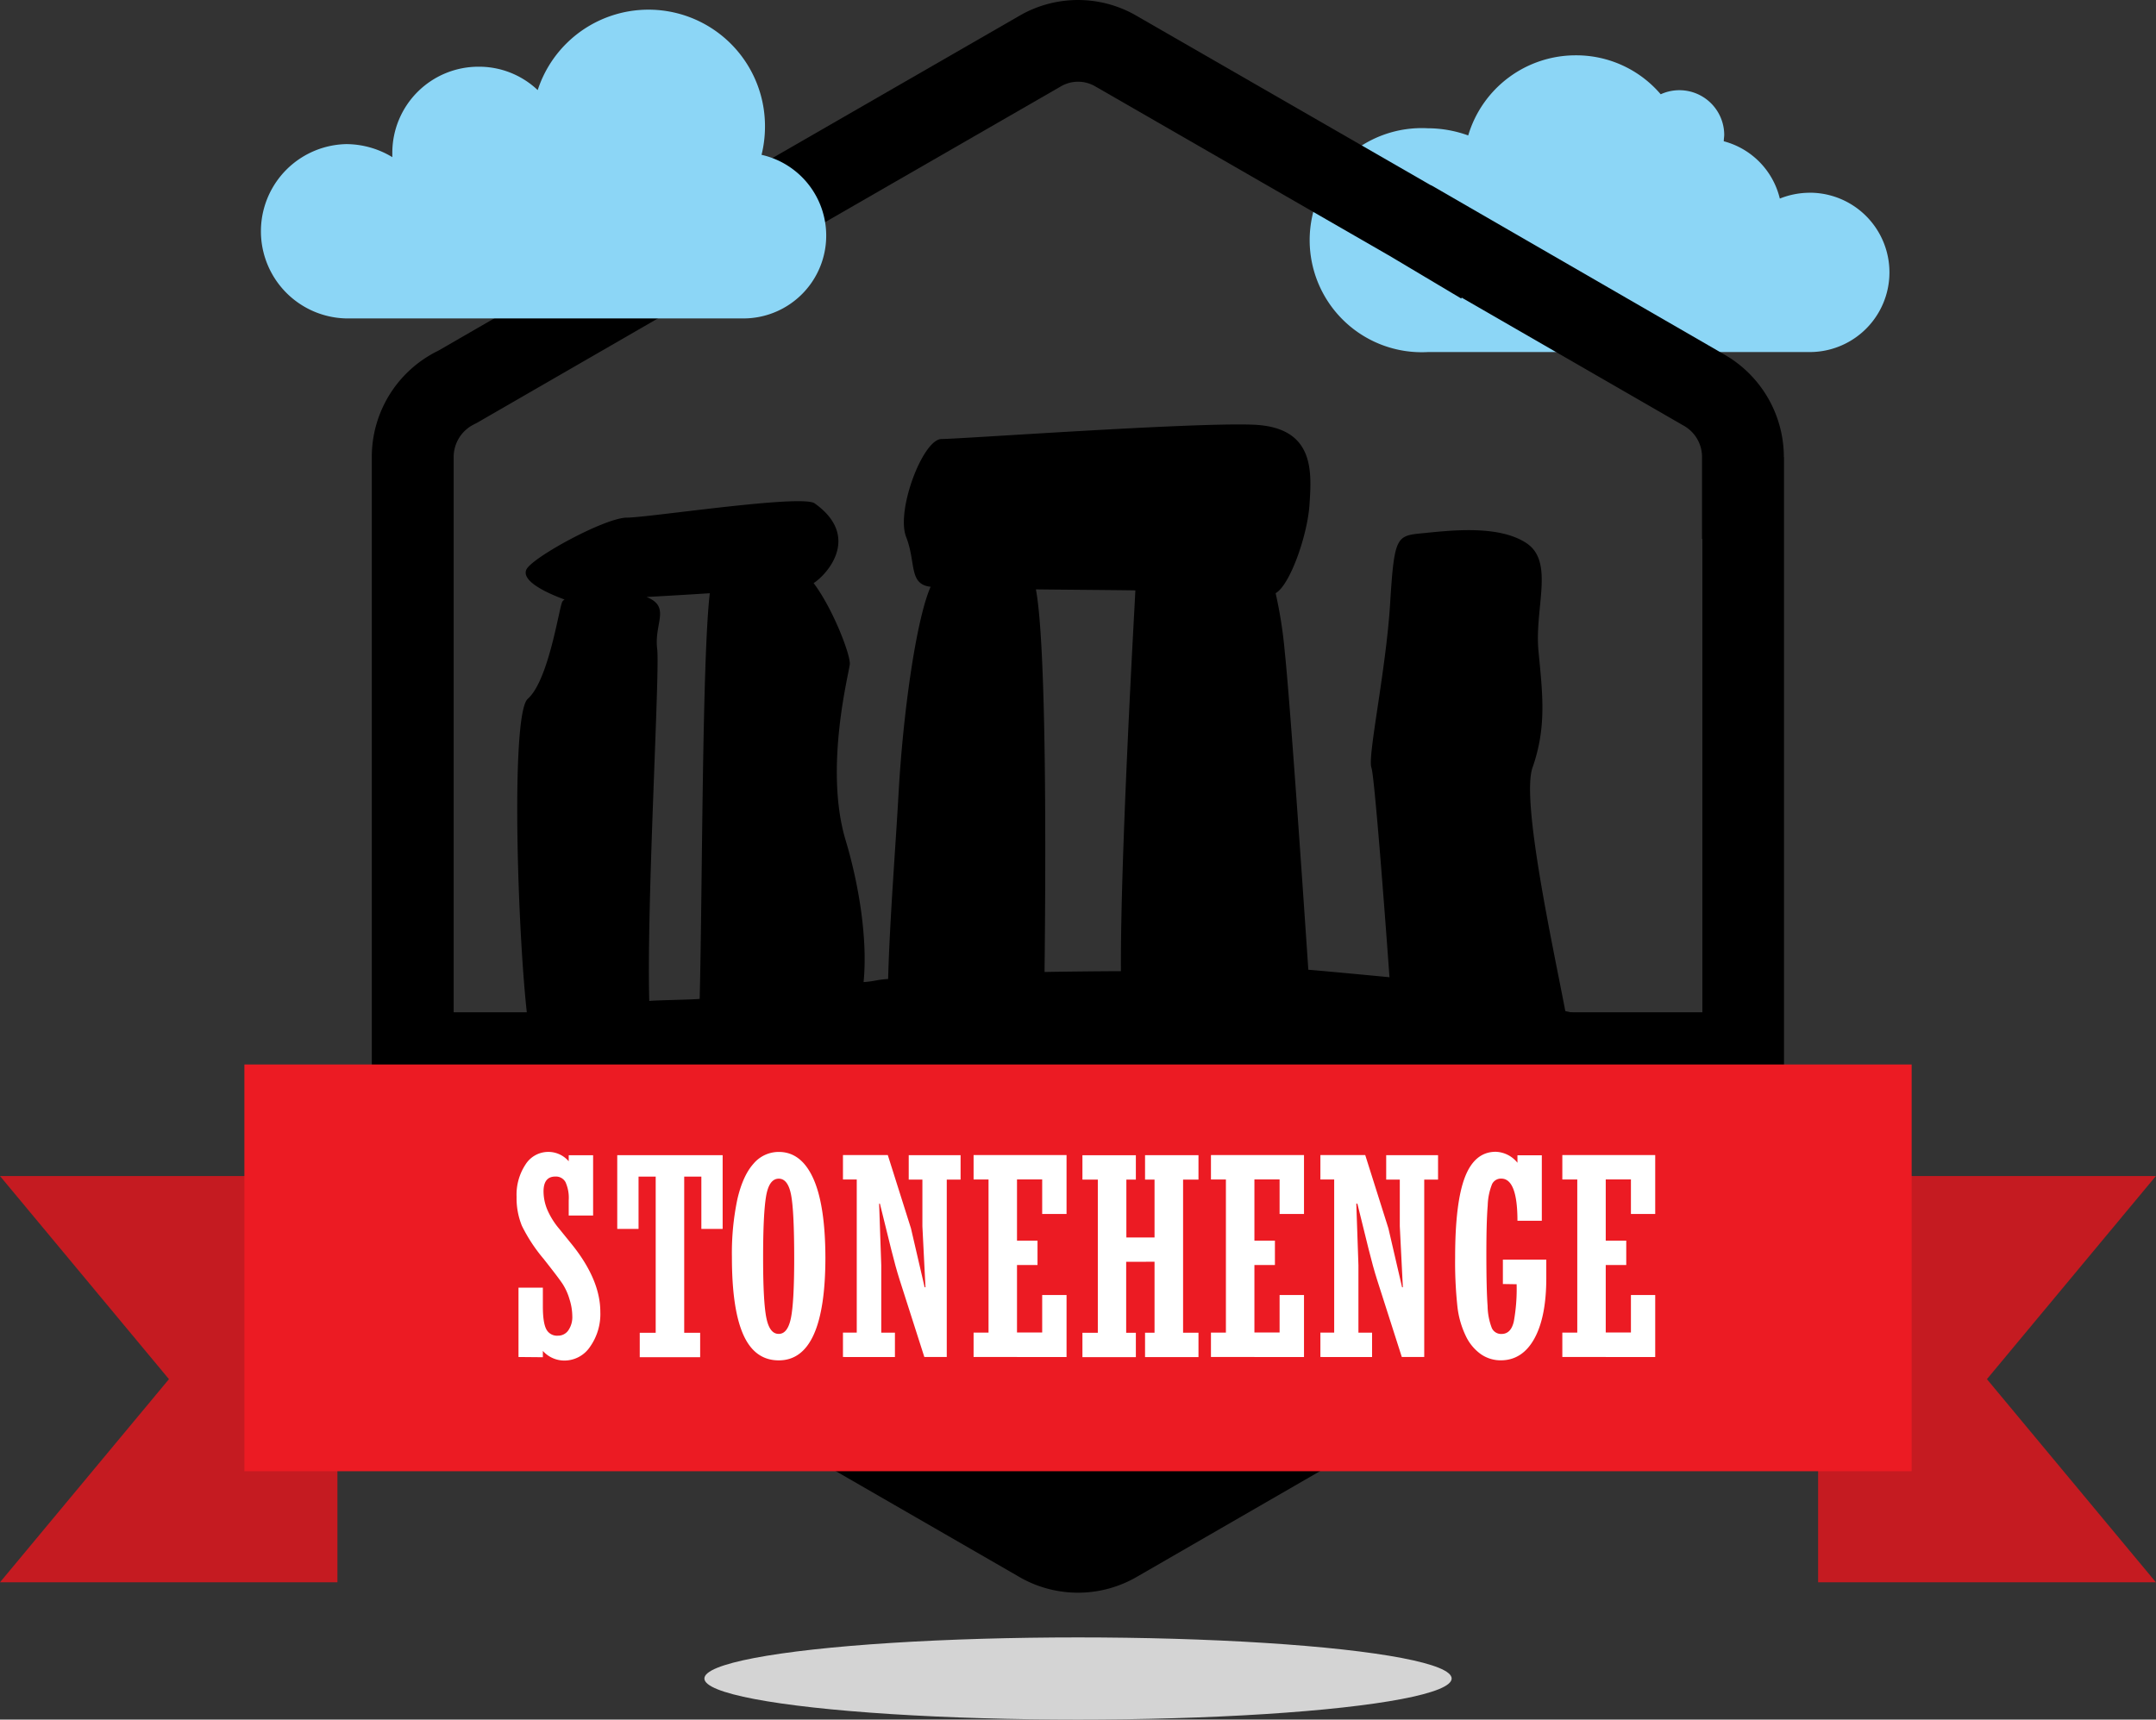<svg xmlns="http://www.w3.org/2000/svg" viewBox="0 0 577.03 460.36"><rect x="0" y="0" width="577.03" height="460.36" fill="#333333" stroke="none"/><defs><style>.cls-1{isolation:isolate;}.cls-2{fill:#8cd6f6;}.cls-2,.cls-4,.cls-5{fill-rule:evenodd;}.cls-3{fill:#d4d4d4;mix-blend-mode:multiply;}.cls-5{fill:#c51b21;}.cls-6{fill:#ec1b23;}.cls-7{fill:#fff;}</style></defs><title>stone_henge</title><g class="cls-1"><g id="_239" data-name="239"><path class="cls-2" d="M484.35,51.6a21.71,21.71,0,0,0-8,1.56,20.91,20.91,0,0,0-15-15.34c0-.6.12-1.2.12-1.8a12,12,0,0,0-17-10.78,29.69,29.69,0,0,0-22.77-10.43,30,30,0,0,0-28.75,21.45,31.88,31.88,0,0,0-10.79-1.92,30,30,0,1,0,0,59.91h102.2a21.33,21.33,0,0,0,0-42.66Z"/><ellipse class="cls-3" cx="288.52" cy="449.36" rx="100" ry="11"/><path class="cls-4" d="M477.43,122.36A31.65,31.65,0,0,0,461.65,95L383,49.57v.09l-.09-.09L304.6,4.47a31.21,31.21,0,0,0-31.74-.26l-77.1,44.42c-.6.34-1.21.69-1.72.95L117.28,93.9a31.6,31.6,0,0,0-17.77,28.46V304.08h.09a31.43,31.43,0,0,0,15.7,27.25L194,376.78v-.09l.09.09,78.22,45.1a31.36,31.36,0,0,0,31.82.34l77.1-44.5c.52-.34,1.12-.6,1.72-.95l76.67-44.33a31.55,31.55,0,0,0,17.85-28.37V122.36Zm-350.5-8.8.69-.34L205,68.55l.52-.26.6-.34,77.7-44.76a9.11,9.11,0,0,1,9.57.09l.17.09L372,68.55,391.1,79.93l.09-.26L450.7,114a9.6,9.6,0,0,1,4.83,8.37v21.9h.09V271H121.42V122.36A9.75,9.75,0,0,1,126.94,113.57Z"/><path d="M464.69,288.76s-6.42-9.32-45.75-18.08c-3.3-17.32-11.86-56.36-8.78-65.18,3.81-10.87,2.71-19.58,1.6-31.18s4.33-23.89-3.22-28.91-20.75-3.34-27.78-2.66-7.59.76-8.71,18.84-6.1,41-5,43.94c.76,2,3.38,35.94,4.83,56.09-9.46-.91-21.27-2-21.72-2-1.83-27.23-5-72.87-6.31-85.17a119.06,119.06,0,0,0-2.44-15.65c3.85-2.12,8.63-15.75,9.08-24,.61-8.94,1.16-20.43-15-21.1S257,117.53,252,117.53s-12.23,19.17-9.49,26.19.62,12.68,6.56,13.37c-3.88,8.78-7.37,33.83-8.56,55-.78,14.1-2.41,34.54-2.81,50-3.24.21-3.5.61-6.57.83,1.16-11.85-1.4-26.62-4.78-37.89-5.94-19.6,1.1-45.6,1.1-47.36,0-2.93-4.72-15-9.69-21.56,3.59-2.31,12.78-12.46.26-21.36-3.49-2.47-44.5,3.83-50.27,3.83s-25.43,10.71-26.88,13.92c-1.29,2.93,4.78,6,10.23,8a1.94,1.94,0,0,0-.55.5c-.81.83-3.55,21-9.3,26.09-4.9,4.4-2.48,69.94.33,88.49-24.83,6.8-29.18,13.18-29.18,13.18ZM187.26,267.41c-1.36.21-12.21.36-13.49.57-.74-26.36,2.87-88.23,2.12-94.25-.86-6.94,3.74-11.23-2.84-13.91,5.4-.29,11.23-.64,16.92-1C187.89,176.69,188,238.26,187.26,267.41ZM300,260c-6.11,0-17.86.16-20.44.21.36-31.78.52-87.3-2.31-102.43,4.09.07,22.28.19,26.62.28C303.62,163.44,299.84,228.81,300,260Z"/><path class="cls-5" d="M90.31,314.84H0l45.22,54.38L0,423.6H90.31Zm396.29,0H577l-45.22,54.38L577,423.6H486.6Z"/><rect class="cls-6" x="65.41" y="284.98" width="446.22" height="108.89"/><path class="cls-7" d="M138.77,363.29V344.72h6.52v5q0,4.34.9,6.1a3.22,3.22,0,0,0,3.13,1.76,3.31,3.31,0,0,0,2.79-1.43,6.27,6.27,0,0,0,1.06-3.83,15.31,15.31,0,0,0-.74-4.46,15.71,15.71,0,0,0-1.77-4q-1-1.57-5.21-6.89a43.42,43.42,0,0,1-5.76-8.78,19.49,19.49,0,0,1-1.43-7.77,14.67,14.67,0,0,1,2.39-8.67,7.2,7.2,0,0,1,11.56-.86v-1.61h6.53v16.14h-6.53v-4.09a10.2,10.2,0,0,0-.86-4.86,2.92,2.92,0,0,0-2.72-1.49q-3.16,0-3.16,4a12.91,12.91,0,0,0,.94,4.71,20.42,20.42,0,0,0,3.27,5.29l3.37,4.16q7.62,9.48,7.62,18.08a15.18,15.18,0,0,1-2.75,9.33,8.25,8.25,0,0,1-6.84,3.69,7.71,7.71,0,0,1-5.79-2.58v1.69Z"/><path class="cls-7" d="M193.41,309.26V329h-5.7V315h-4.59v41.81h4.27v6.53H171.22v-6.53h4.27V315H170.9V329h-5.7V309.26Z"/><path class="cls-7" d="M220.91,336.58q0,27.61-12.48,27.61-6.42,0-9.48-6.85t-3.06-20.76A70,70,0,0,1,197.36,321q1.47-6.29,4.3-9.45a8.8,8.8,0,0,1,6.78-3.16q6,0,9.21,7.08T220.91,336.58Zm-16.67.29q0,11.72.88,16t3.32,4.23q2.37,0,3.24-4.23t.88-15.88q0-12.72-.83-17.08t-3.3-4.36q-2.62,0-3.41,4.79T204.24,336.87Z"/><path class="cls-7" d="M225.61,363.29v-6.53h3.69v-41h-3.69v-6.53h12l6.2,19.62,3.66,15.77h.22l-.82-16.32V315.79h-3.66v-6.53h13.88v6.53h-3.7v47.5h-6l-6.63-20.72q-1.07-3.37-2.26-8.18l-3-12.15h-.21l.57,16.46v18.07h3.66v6.53Z"/><path class="cls-7" d="M260.57,363.29v-6.53h4v-41h-4v-6.53h24.88V325h-6.52v-9.25h-6.74v16.39h5.49v6.52h-5.49v18.07h6.74V346.69h6.52v16.6Z"/><path class="cls-7" d="M301.41,337.8v19H304v6.53h-14.3v-6.53h4.12v-41h-4.12v-6.53H304v6.53h-2.54v15.49H309V315.79h-2.54v-6.53h14.3v6.53h-4.12v41h4.12v6.53h-14.3v-6.53H309v-19Z"/><path class="cls-7" d="M324.1,363.29v-6.53h4v-41h-4v-6.53H349V325h-6.53v-9.25h-6.74v16.39h5.49v6.52h-5.49v18.07h6.74V346.69H349v16.6Z"/><path class="cls-7" d="M353.39,363.29v-6.53h3.69v-41h-3.69v-6.53h12l6.2,19.62,3.66,15.77h.21l-.82-16.32V315.79H371v-6.53h13.88v6.53h-3.7v47.5h-6l-6.63-20.72q-1.07-3.37-2.26-8.18l-3-12.15H363l.57,16.46v18.07h3.65v6.53Z"/><path class="cls-7" d="M402.23,343.75v-6.53h11.62v4.91q0,10.47-3.21,16.26t-9,5.79a9.28,9.28,0,0,1-5.23-1.6,12.51,12.51,0,0,1-4.09-4.89,24.35,24.35,0,0,1-2.28-8.1,111.37,111.37,0,0,1-.59-12.94q0-14.7,2.62-21.5t8.25-6.8a7.78,7.78,0,0,1,5.81,2.94v-2h6.52v17.53h-6.52q0-11.29-4.34-11.29a2.63,2.63,0,0,0-2.46,1.49,16.62,16.62,0,0,0-1.16,5.73q-.36,4.25-.36,13,0,9.5.33,13.87a17.1,17.1,0,0,0,1.14,5.94,2.73,2.73,0,0,0,2.58,1.56q2.54,0,3.3-3.36a48.85,48.85,0,0,0,.75-9.95Z"/><path class="cls-7" d="M418.14,363.29v-6.53h4v-41h-4v-6.53H443V325H436.5v-9.25h-6.74v16.39h5.49v6.52h-5.49v18.07h6.74V346.69H443v16.6Z"/><path class="cls-2" d="M105,42.07a23.91,23.91,0,0,0-12.31-3.49,23.34,23.34,0,0,0,0,46.67H199a22.17,22.17,0,0,0,4.82-43.8,31.63,31.63,0,0,0,.92-7.69,31.18,31.18,0,0,0-60.83-9.64,22.78,22.78,0,0,0-15.8-6.26A23.05,23.05,0,0,0,105,40.94v1.13Z"/></g></g></svg>